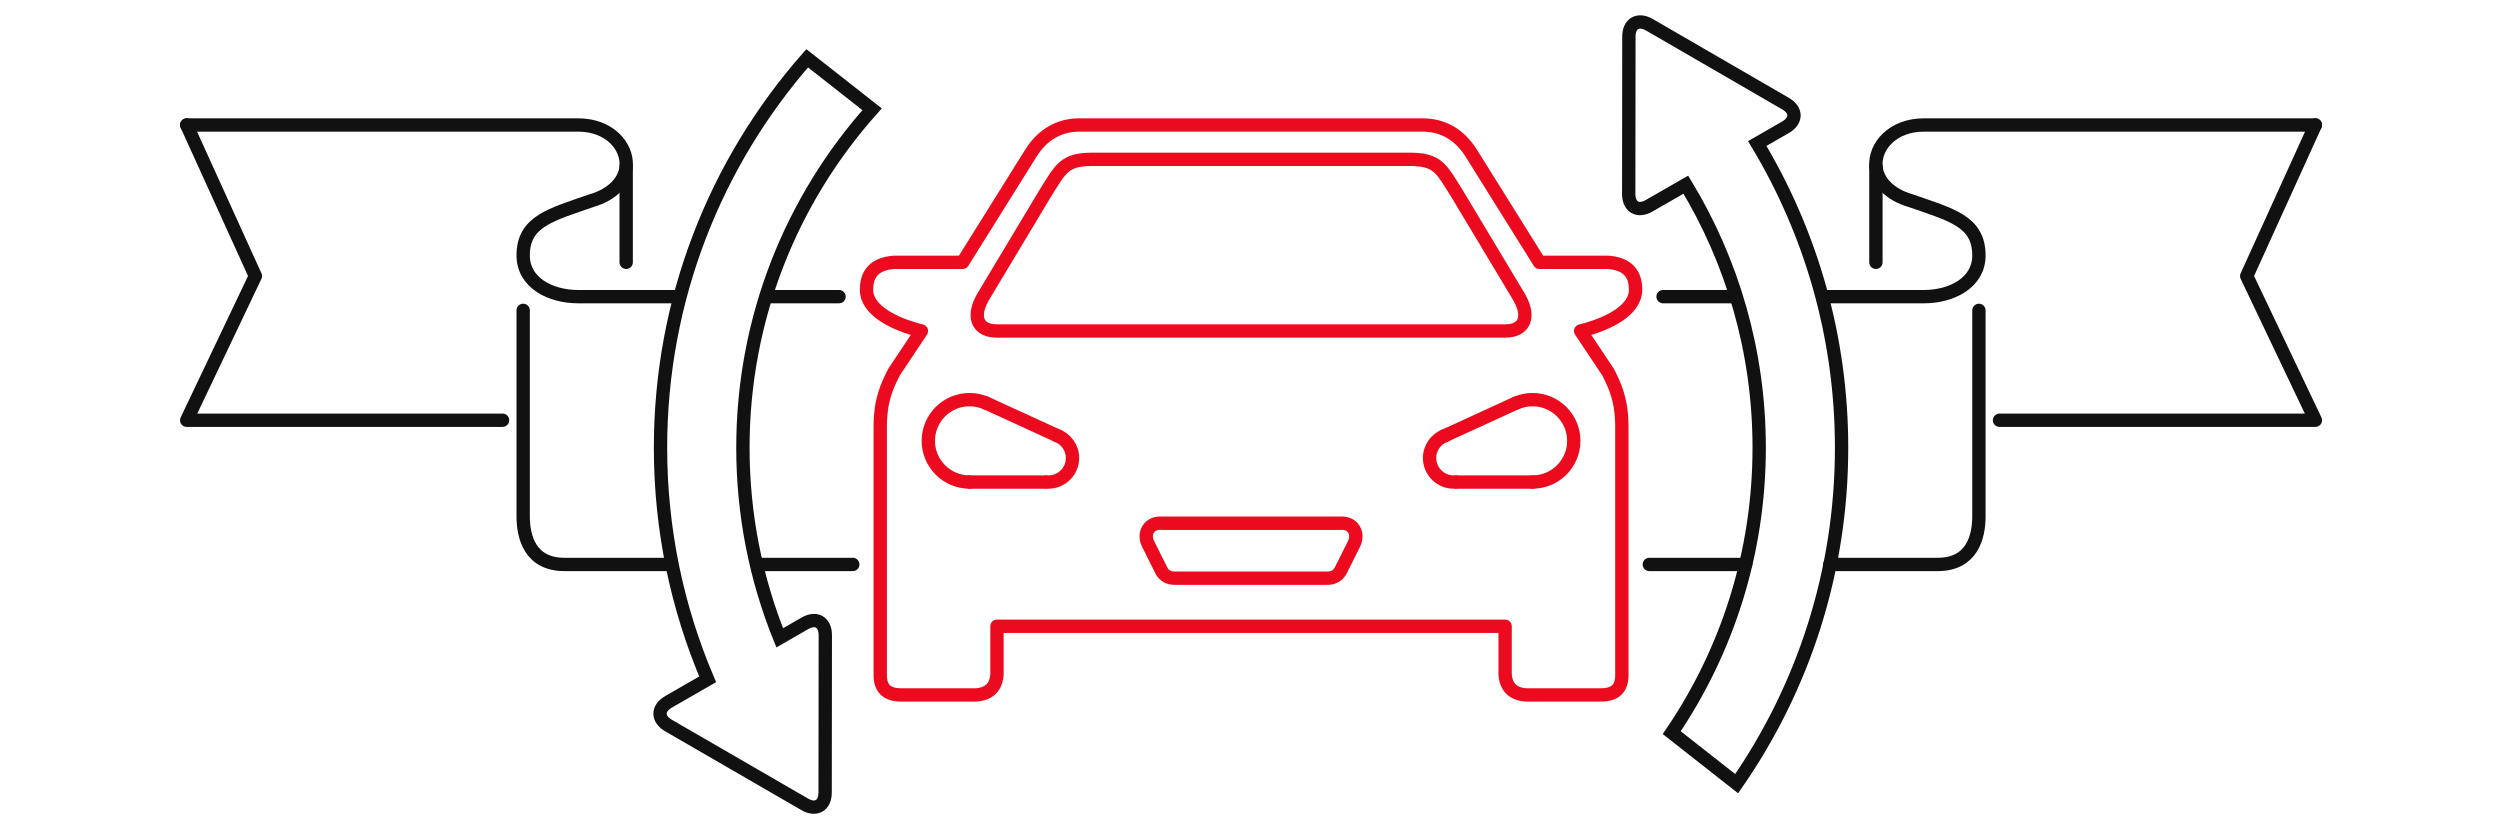 <svg width="300" height="100" viewBox="0 0 300 100" fill="none" xmlns="http://www.w3.org/2000/svg">
<mask id="mask0_237_4188" style="mask-type:alpha" maskUnits="userSpaceOnUse" x="0" y="0" width="300" height="100">
<rect width="300" height="100" fill="#D9D9D9"/>
</mask>
<g mask="url(#mask0_237_4188)">
<path d="M197.918 67.733H209.476" stroke="#111111" stroke-width="1.6" stroke-miterlimit="79.84" stroke-linecap="round" stroke-linejoin="round"/>
<path d="M219.573 67.733H232.526C236.646 67.733 237.47 64.437 237.47 61.965V37.245" stroke="#111111" stroke-width="1.6" stroke-miterlimit="79.84" stroke-linecap="round" stroke-linejoin="round"/>
<path d="M199.566 35.598H208.245" stroke="#111111" stroke-width="1.6" stroke-miterlimit="79.84" stroke-linecap="round" stroke-linejoin="round"/>
<path d="M218.957 35.598H230.878C234.174 35.598 237.47 33.95 237.47 30.654C237.47 26.534 234.13 25.779 229.23 24.062C226.769 23.357 225.231 21.724 225.11 19.942C224.945 17.553 227.109 14.998 230.878 14.998H277.846" stroke="#111111" stroke-width="1.6" stroke-miterlimit="79.84" stroke-linecap="round" stroke-linejoin="round"/>
<path d="M225.11 19.942V31.478" stroke="#111111" stroke-width="1.6" stroke-miterlimit="79.84" stroke-linecap="round" stroke-linejoin="round"/>
<path d="M239.942 50.429H277.846L269.606 33.125L277.846 14.997" stroke="#111111" stroke-width="1.6" stroke-miterlimit="79.84" stroke-linecap="round" stroke-linejoin="round"/>
<path d="M102.333 67.733H90.962" stroke="#111111" stroke-width="1.6" stroke-miterlimit="79.84" stroke-linecap="round" stroke-linejoin="round"/>
<path d="M80.349 67.733H67.725C63.605 67.733 62.781 64.437 62.781 61.965V37.245" stroke="#111111" stroke-width="1.6" stroke-miterlimit="79.84" stroke-linecap="round" stroke-linejoin="round"/>
<path d="M100.685 35.598H92.182" stroke="#111111" stroke-width="1.6" stroke-miterlimit="79.84" stroke-linecap="round" stroke-linejoin="round"/>
<path d="M81.272 35.598H69.373C66.077 35.598 62.781 33.95 62.781 30.654C62.781 26.534 66.121 25.779 71.021 24.062C73.482 23.357 75.02 21.724 75.141 19.942C75.306 17.553 73.142 14.998 69.373 14.998H22.405" stroke="#111111" stroke-width="1.6" stroke-miterlimit="79.84" stroke-linecap="round" stroke-linejoin="round"/>
<path d="M75.141 19.942V31.478" stroke="#111111" stroke-width="1.6" stroke-miterlimit="79.84" stroke-linecap="round" stroke-linejoin="round"/>
<path d="M60.309 50.429H22.405L30.645 33.125L22.405 14.997" stroke="#111111" stroke-width="1.6" stroke-miterlimit="79.84" stroke-linecap="round" stroke-linejoin="round"/>
<path fill-rule="evenodd" clip-rule="evenodd" d="M119.637 75.15V80.918C119.539 82.399 118.759 83.265 117.165 83.39H108.101C106.41 83.389 105.586 82.566 105.629 80.918V51.254C105.629 47.958 106.453 46.31 107.277 44.662L110.573 39.718C107.277 38.894 103.981 37.246 103.981 34.774C103.981 32.895 104.893 31.663 107.277 31.478H115.517L123.757 18.294C125.109 16.196 127.053 14.998 129.526 14.998H170.726C173.198 14.998 175.142 16.196 176.494 18.294L184.734 31.478H192.974C195.358 31.663 196.27 32.895 196.27 34.774C196.27 37.246 192.974 38.894 189.678 39.718L192.974 44.662C193.798 46.31 194.622 47.958 194.622 51.254V80.918C194.666 82.566 193.842 83.389 192.15 83.39H183.086C181.493 83.265 180.712 82.399 180.614 80.918V75.15H119.637Z" stroke="#EB0A1E" stroke-width="1.6" stroke-miterlimit="79.84" stroke-linecap="round" stroke-linejoin="round"/>
<path fill-rule="evenodd" clip-rule="evenodd" d="M119.637 39.718C117.231 39.718 116.616 37.953 117.989 35.597L125.405 23.238C127.339 20.155 127.713 19.117 131.173 19.117H169.078C172.538 19.117 172.912 20.155 174.846 23.238L182.262 35.597C183.646 37.953 183.02 39.718 180.614 39.718H119.637Z" stroke="#EB0A1E" stroke-width="1.6" stroke-miterlimit="79.84" stroke-linecap="round" stroke-linejoin="round"/>
<path d="M116.341 57.845C113.617 57.845 111.397 55.63 111.397 52.901C111.397 50.172 113.617 47.957 116.341 47.957C117.056 47.957 117.726 48.108 118.341 48.379" stroke="#EB0A1E" stroke-width="1.6" stroke-miterlimit="79.84" stroke-linecap="round" stroke-linejoin="round"/>
<path d="M126.768 52.238C127.889 52.631 128.702 53.702 128.702 54.961C128.702 56.553 127.405 57.845 125.812 57.845C125.746 57.845 125.68 57.843 125.614 57.837" stroke="#EB0A1E" stroke-width="1.6" stroke-miterlimit="79.84" stroke-linecap="round" stroke-linejoin="round"/>
<path d="M118.308 48.357L126.944 52.315" stroke="#EB0A1E" stroke-width="1.6" stroke-miterlimit="79.84" stroke-linecap="round" stroke-linejoin="round"/>
<path d="M125.405 57.845H116.341" stroke="#EB0A1E" stroke-width="1.6" stroke-miterlimit="79.84" stroke-linecap="round" stroke-linejoin="round"/>
<path d="M183.91 57.845C186.634 57.845 188.854 55.63 188.854 52.901C188.854 50.172 186.634 47.957 183.91 47.957C183.196 47.957 182.525 48.108 181.91 48.379" stroke="#EB0A1E" stroke-width="1.6" stroke-miterlimit="79.84" stroke-linecap="round" stroke-linejoin="round"/>
<path d="M173.483 52.238C172.363 52.631 171.55 53.702 171.55 54.961C171.55 56.553 172.846 57.845 174.439 57.845C174.505 57.845 174.571 57.843 174.637 57.837" stroke="#EB0A1E" stroke-width="1.6" stroke-miterlimit="79.84" stroke-linecap="round" stroke-linejoin="round"/>
<path d="M181.943 48.357L173.307 52.315" stroke="#EB0A1E" stroke-width="1.6" stroke-miterlimit="79.84" stroke-linecap="round" stroke-linejoin="round"/>
<path d="M174.845 57.845H183.909" stroke="#EB0A1E" stroke-width="1.6" stroke-miterlimit="79.84" stroke-linecap="round" stroke-linejoin="round"/>
<path fill-rule="evenodd" clip-rule="evenodd" d="M159.189 69.38C160.013 69.415 160.508 69.073 160.837 68.556L162.485 65.26C163.123 63.966 162.31 62.66 160.837 62.788H139.413C137.941 62.66 137.128 63.966 137.765 65.26L139.413 68.556C139.743 69.073 140.237 69.415 141.061 69.38H159.189Z" stroke="#EB0A1E" stroke-width="1.6" stroke-miterlimit="79.84" stroke-linecap="round" stroke-linejoin="round"/>
<path fill-rule="evenodd" clip-rule="evenodd" d="M96.565 96.521L80.217 87.06C78.866 86.277 78.866 85.006 80.217 84.225L84.919 81.516C81.283 72.981 79.261 63.588 79.261 53.725C79.261 35.827 85.908 19.471 96.862 6.994L104.652 13.113C95.016 23.899 89.149 38.132 89.149 53.725C89.149 61.79 90.72 69.492 93.566 76.54L96.587 74.801C97.939 74.019 99.037 74.656 99.037 76.22L99.015 95.106C99.015 96.671 97.917 97.304 96.565 96.521ZM208.399 94.04L200.609 87.918C207.234 78.166 211.102 66.395 211.102 53.725C211.102 42.175 207.882 31.37 202.301 22.16L197.896 24.693C196.544 25.474 195.446 24.838 195.446 23.273L195.468 4.387C195.468 2.822 196.566 2.19 197.929 2.972L214.266 12.434C215.617 13.216 215.617 14.487 214.266 15.268L210.871 17.224C217.287 27.887 220.99 40.378 220.99 53.725C220.99 68.699 216.342 82.591 208.399 94.04Z" stroke="#111111" stroke-width="1.6" stroke-miterlimit="79.84"/>
</g>
</svg>
